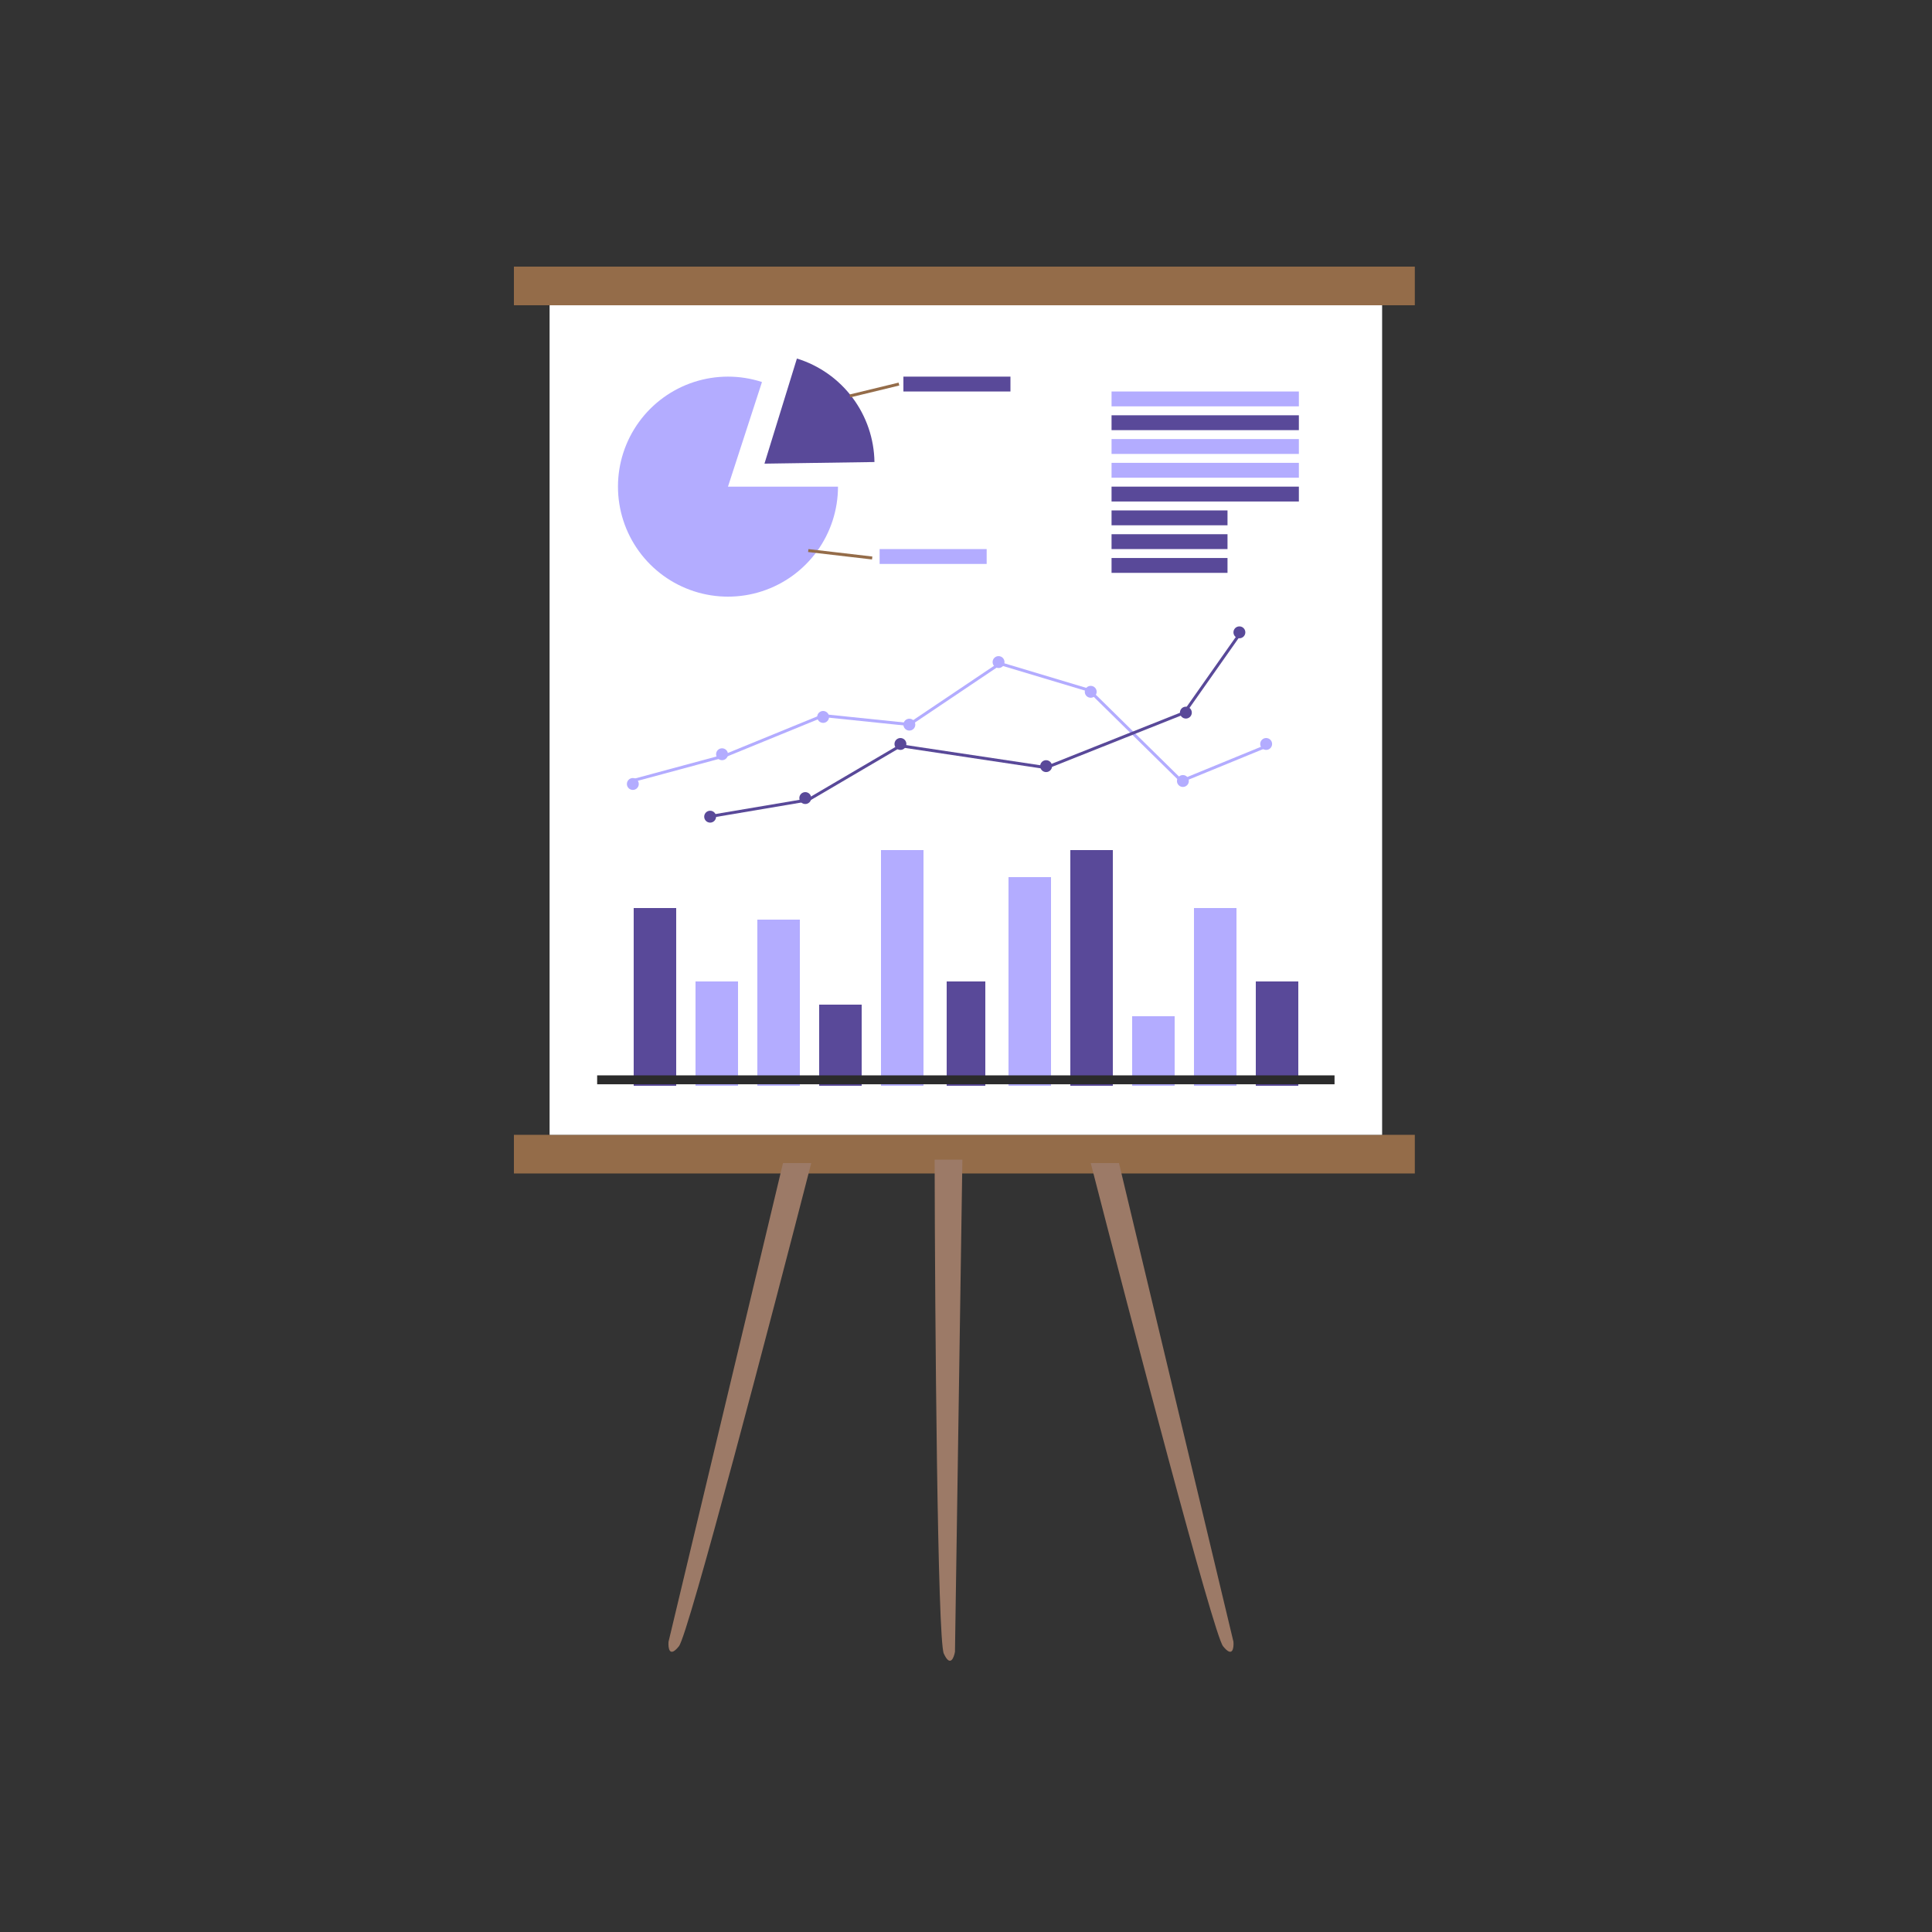 <svg width="500" height="500" viewBox="0 0 500 500" fill="none" xmlns="http://www.w3.org/2000/svg">
<rect x="0" y="0" width="500" height="500" fill="#333333" stroke="none"/>
<rect x="133" y="69" width="233.155" height="10.003" fill="#946C49"/>
<rect x="133" y="293.691" width="233.155" height="10.003" fill="#946C49"/>
<rect x="142.234" y="79.004" width="215.457" height="214.687" fill="white"/>
<path d="M173.015 424.888L202.64 301H209.949C199.561 341.398 178.17 422.964 175.708 426.042C173.246 429.12 172.886 426.555 173.015 424.888Z" fill="#9C7A67"/>
<path d="M319.216 424.888L289.59 301H282.282C292.669 341.398 314.06 422.964 316.523 426.042C318.985 429.12 319.344 426.555 319.216 424.888Z" fill="#9C7A67"/>
<path d="M247.146 427.481L249.065 300.114L241.882 300.114C241.961 341.827 242.626 424.342 244.251 427.933C245.876 431.524 246.858 429.128 247.146 427.481Z" fill="#9C7A67"/>
<path d="M216.872 125.942C216.872 131.954 214.968 137.812 211.434 142.677C207.9 147.541 202.917 151.161 197.199 153.019C191.481 154.877 185.321 154.877 179.603 153.019C173.884 151.161 168.901 147.541 165.367 142.677C161.833 137.812 159.93 131.954 159.93 125.942C159.93 119.929 161.833 114.071 165.367 109.207C168.901 104.343 173.885 100.722 179.603 98.864C185.321 97.006 191.481 97.006 197.199 98.864L188.401 125.942H216.872Z" fill="#B3ACFF"/>
<path d="M206.24 92.788C211.985 94.561 217.021 98.108 220.626 102.92C224.231 107.732 226.221 113.561 226.309 119.573L197.841 119.992L206.24 92.788Z" fill="#594999"/>
<rect x="233.801" y="97.471" width="27.702" height="3.847" fill="#594999"/>
<rect x="227.645" y="142.1" width="27.702" height="3.847" fill="#B3ACFF"/>
<path d="M209.176 142.484L225.72 144.408" stroke="#946C49" stroke-width="0.769"/>
<path d="M219.949 102.472L232.646 99.394" stroke="#946C49" stroke-width="0.769"/>
<rect x="287.668" y="101.318" width="48.478" height="3.847" fill="#B3ACFF"/>
<rect x="287.668" y="107.475" width="48.478" height="3.847" fill="#594999"/>
<rect x="287.668" y="113.631" width="48.478" height="3.847" fill="#B3ACFF"/>
<rect x="287.668" y="119.785" width="48.478" height="3.847" fill="#B3ACFF"/>
<rect x="287.668" y="125.941" width="48.478" height="3.847" fill="#594999"/>
<rect x="287.668" y="132.098" width="30.01" height="3.847" fill="#594999"/>
<rect x="287.668" y="138.254" width="30.01" height="3.847" fill="#594999"/>
<rect x="287.668" y="144.41" width="30.01" height="3.847" fill="#594999"/>
<rect x="164" y="235" width="11" height="46" fill="#594999"/>
<rect x="180" y="254" width="11" height="27" fill="#B3ACFF"/>
<rect x="196" y="238" width="11" height="43" fill="#B3ACFF"/>
<rect x="212" y="260" width="11" height="21" fill="#594999"/>
<rect x="228" y="220" width="11" height="61" fill="#B3ACFF"/>
<rect x="245" y="254" width="10" height="27" fill="#594999"/>
<rect x="261" y="227" width="11" height="54" fill="#B3ACFF"/>
<rect x="277" y="220" width="11" height="61" fill="#594999"/>
<rect x="293" y="263" width="11" height="18" fill="#B3ACFF"/>
<rect x="309" y="235" width="11" height="46" fill="#B3ACFF"/>
<rect x="325" y="254" width="11" height="27" fill="#594999"/>
<rect x="154.543" y="278.303" width="190.833" height="2.308" fill="#2B2B2B"/>
<path d="M163.391 202.123L187.63 195.583L213.023 185.195L235.338 187.5L258.807 171.729L281.892 178.654L305.746 202.123L328 193" stroke="#B3ACFF" stroke-width="0.769"/>
<path d="M183.398 211.357L209.176 207L233.03 193L270.735 198.66L306.517 184.425L321.137 163.648" stroke="#594999" stroke-width="0.769"/>
<circle cx="186.863" cy="195.197" r="1.539" fill="#B3ACFF"/>
<circle cx="208.406" cy="206.539" r="1.539" fill="#594999"/>
<circle cx="233.031" cy="192.539" r="1.539" fill="#594999"/>
<circle cx="270.734" cy="198.275" r="1.539" fill="#594999"/>
<circle cx="306.902" cy="184.424" r="1.539" fill="#594999"/>
<circle cx="320.754" cy="163.648" r="1.539" fill="#594999"/>
<circle cx="163.777" cy="202.892" r="1.539" fill="#B3ACFF"/>
<circle cx="183.785" cy="211.357" r="1.539" fill="#594999"/>
<circle cx="213.023" cy="185.539" r="1.539" fill="#B3ACFF"/>
<circle cx="235.34" cy="187.539" r="1.539" fill="#B3ACFF"/>
<circle cx="258.426" cy="171.344" r="1.539" fill="#B3ACFF"/>
<circle cx="282.277" cy="179.039" r="1.539" fill="#B3ACFF"/>
<circle cx="306.133" cy="202.123" r="1.539" fill="#B3ACFF"/>
<circle cx="327.68" cy="192.539" r="1.539" fill="#B3ACFF"/>
</svg>
